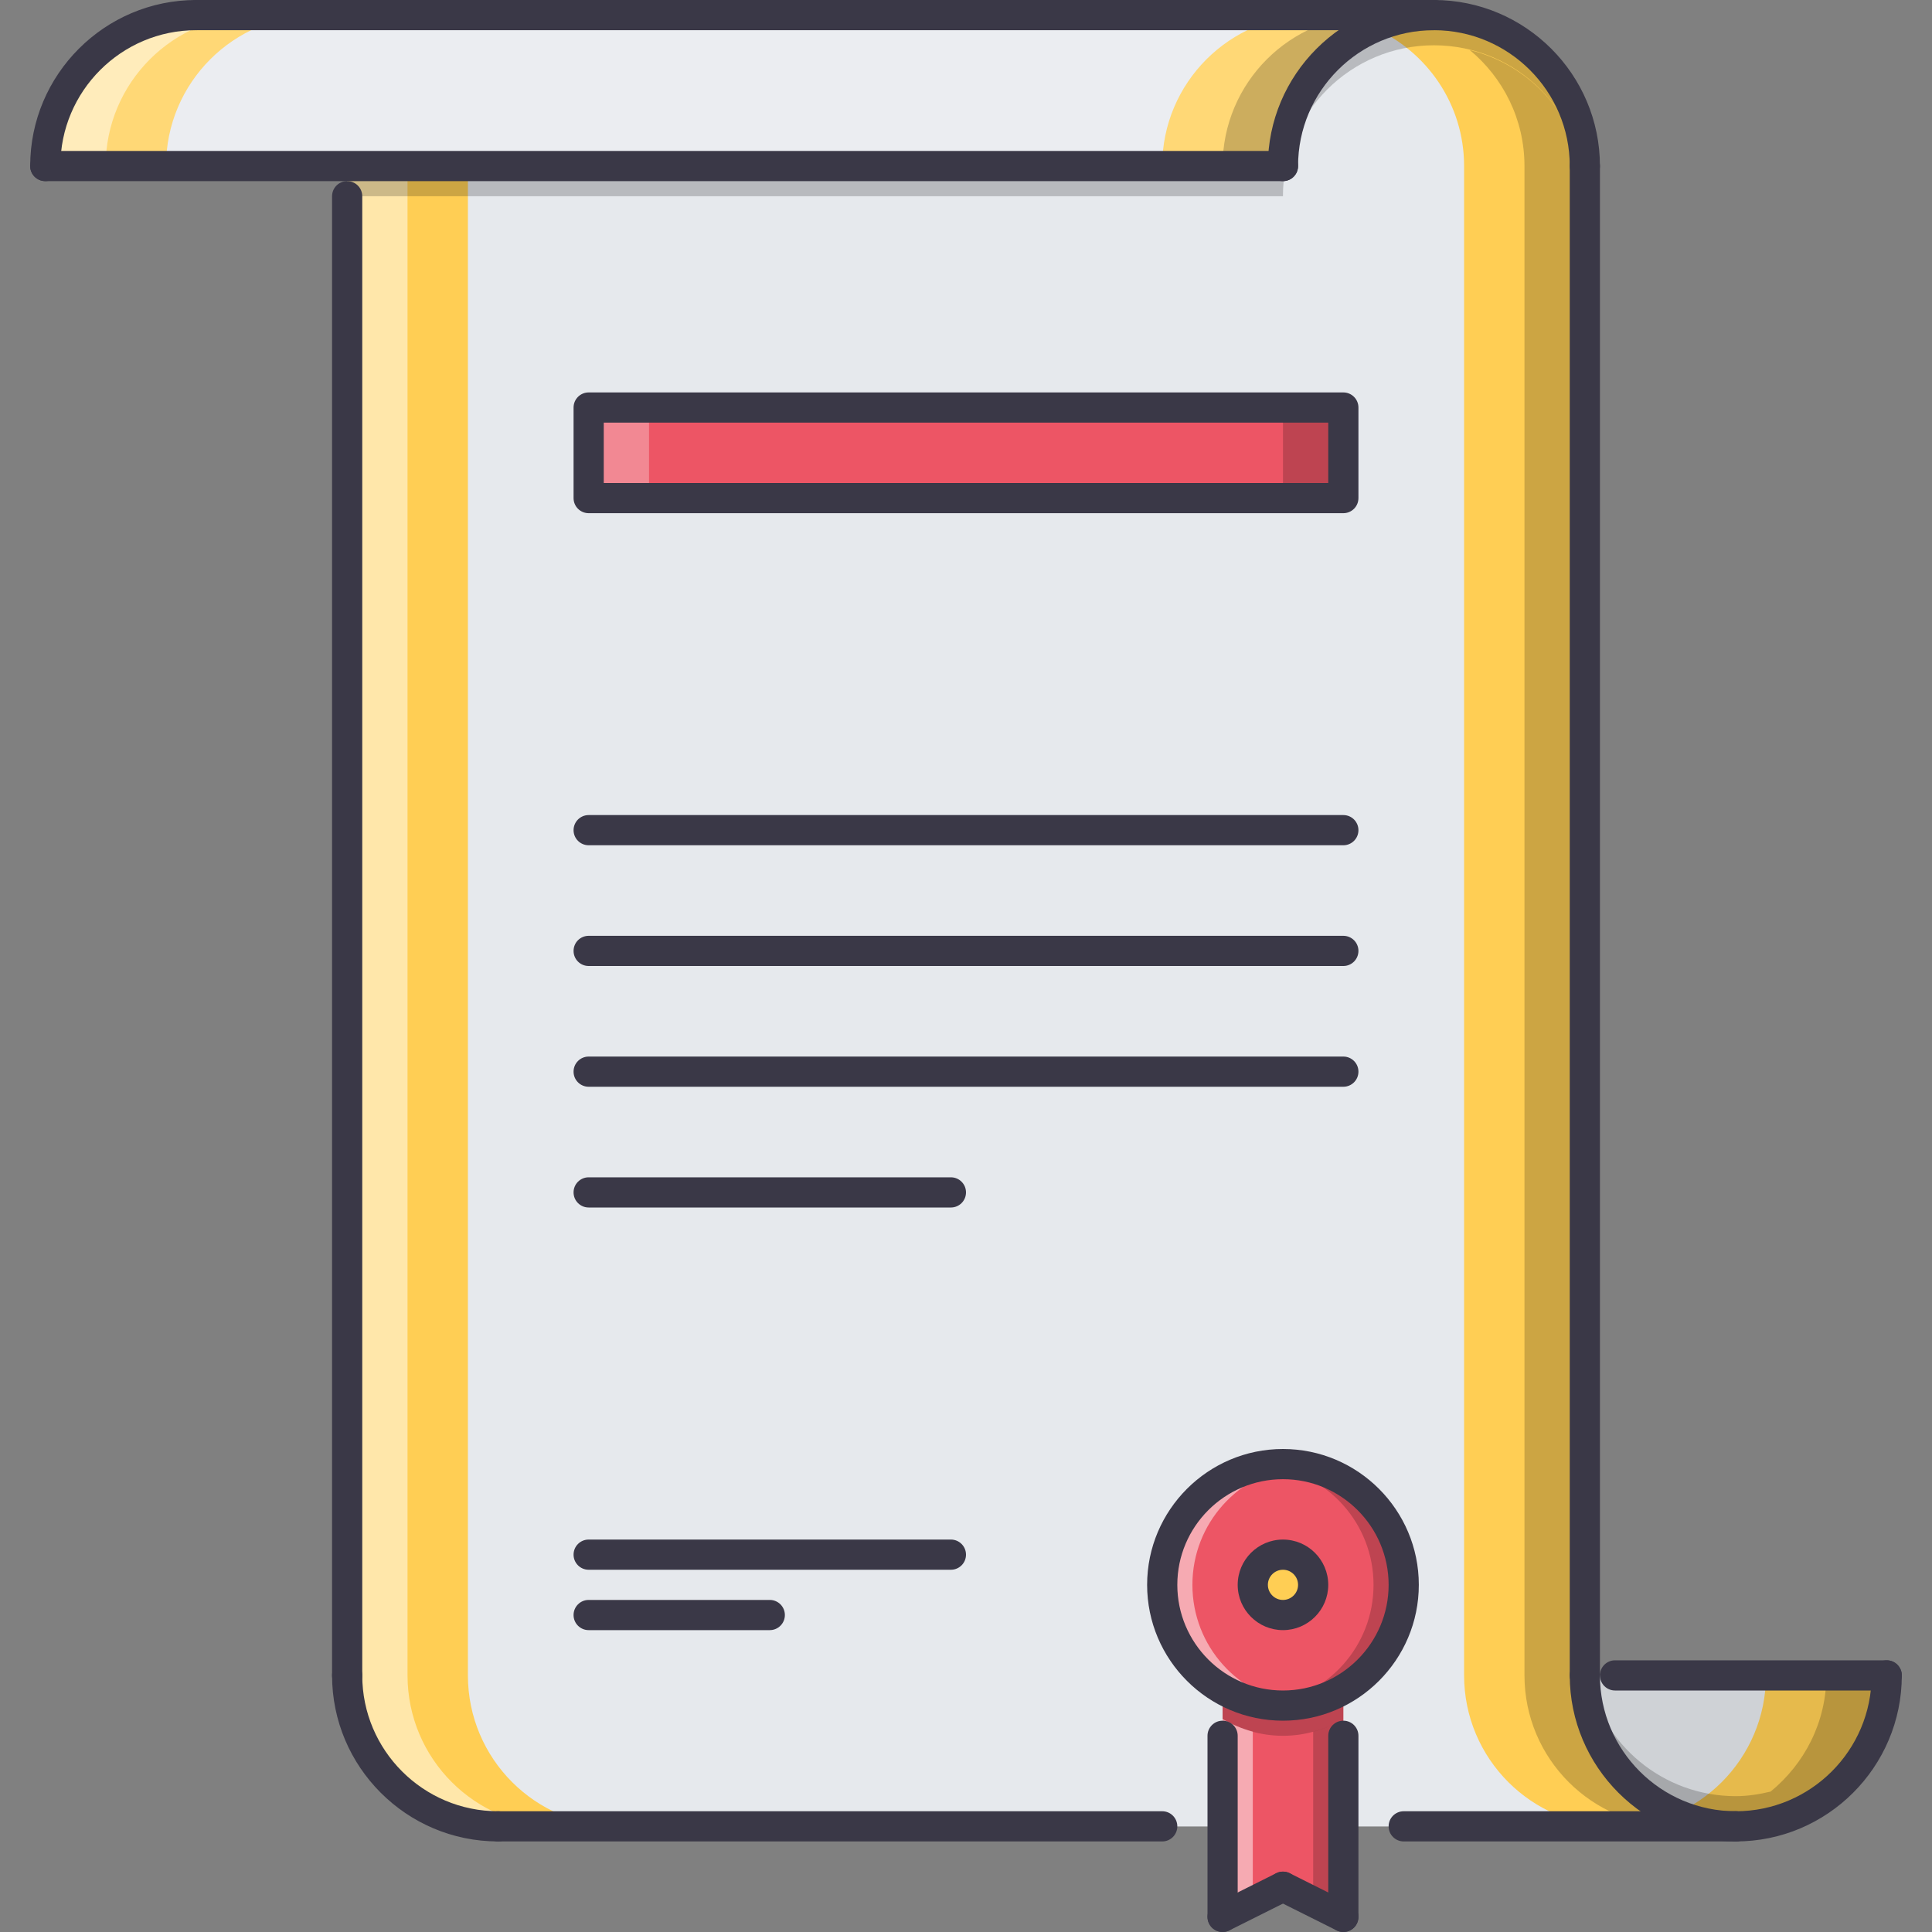 <?xml version="1.0" encoding="iso-8859-1"?>
<!-- Generator: Adobe Illustrator 19.0.0, SVG Export Plug-In . SVG Version: 6.00 Build 0)  -->
<svg version="1.1" id="Capa_1" xmlns="http://www.w3.org/2000/svg" xmlns:xlink="http://www.w3.org/1999/xlink" x="0px" y="0px"
	 viewBox="0 0 511.985 511.985" style="enable-background:new 0 0 511.985 511.985;" xml:space="preserve">
<rect x="0" y="0" width="511.985" height="511.985" fill="#808080" stroke="none"/>
<path style="fill:#E6E9ED;" d="M131.997,483.986c22.078,0,39.999-17.921,39.999-39.999H419.99h79.996
	c0,22.078-17.92,39.999-39.998,39.999H131.997z"/>
<path style="fill:#FFCE54;" d="M467.987,443.987c0,22.078-17.922,39.999-40,39.999h32c22.078,0,39.998-17.921,39.998-39.999H467.987
	z"/>
<g style="opacity:0.1;">
	<path d="M131.997,483.986c22.078,0,39.999-17.921,39.999-39.999H419.99h79.996c0,22.078-17.92,39.999-39.998,39.999H131.997z"/>
</g>
<path style="fill:#E6E9ED;" d="M131.997,483.986c-22.078,0-39.999-17.921-39.999-39.999V51.999v-8h247.993
	C339.991,21.921,357.911,4,379.989,4s40,17.921,40,39.999v399.988c0,22.078,17.92,39.999,39.998,39.999H131.997z M339.991,451.987
	c17.678,0,31.998-14.32,31.998-31.999s-14.32-31.999-31.998-31.999c-17.68,0-32,14.32-32,31.999S322.311,451.987,339.991,451.987z
	 M355.991,131.997v-24H155.996v24H355.991z"/>
<g>
	<path style="fill:#FFCE54;" d="M419.989,443.987V43.999c0-22.078-17.922-39.999-40-39.999c-5.695,0-11.094,1.23-16,3.383
		c14.109,6.179,24,20.233,24,36.616v399.988c0,22.078,17.922,39.999,39.998,39.999h32
		C437.909,483.986,419.989,466.065,419.989,443.987z"/>
	<path style="fill:#FFCE54;" d="M123.997,443.987V51.999v-8H91.998v8v391.988c0,22.078,17.921,39.999,39.999,39.999h31.999
		C141.918,483.986,123.997,466.065,123.997,443.987z"/>
</g>
<g style="opacity:0.5;">
	<path style="fill:#FFFFFF;" d="M107.997,443.987V51.999v-8h-16v8v391.988c0,22.078,17.921,39.999,39.999,39.999h16
		C125.919,483.986,107.997,466.065,107.997,443.987z"/>
</g>
<path style="fill:#E6E9ED;" d="M379.989,4.001c-22.078,0-39.998,17.921-39.998,39.999H91.998H12
	C12,21.922,29.921,4.001,51.999,4.001C51.999,4.001,379.989,4.001,379.989,4.001z"/>
<g style="opacity:0.2;">
	<path d="M379.989,4.001c-22.078,0-39.998,17.921-39.998,39.999v8c0-22.078,17.92-39.999,39.998-39.999s40,17.921,40,39.999v-8
		C419.989,21.922,402.067,4.001,379.989,4.001z"/>
</g>
<g style="opacity:0.2;">
	<path d="M419.989,443.987V51.999c0-18.789-13.023-34.452-30.5-38.737c8.844,7.328,14.5,18.363,14.5,30.737v399.988
		c0,22.078,17.92,39.999,39.998,39.999h16C437.909,483.986,419.989,466.065,419.989,443.987z"/>
</g>
<polygon style="fill:#ED5565;" points="355.991,443.987 323.991,443.987 323.991,507.985 339.991,499.985 355.991,507.985 "/>
<g style="opacity:0.2;">
	<path d="M323.991,455.55c4.719,2.75,10.141,4.438,16,4.438s11.281-1.688,16-4.438v-11.562h-32V455.55z"/>
</g>
<g style="opacity:0.5;">
	<path style="fill:#FFFFFF;" d="M323.991,455.55v52.436l8-4v-45.093C329.163,458.12,326.475,456.995,323.991,455.55z"/>
</g>
<g style="opacity:0.2;">
	<path d="M355.991,455.55v52.436l-8-4v-45.093C350.819,458.12,353.507,456.995,355.991,455.55z"/>
</g>
<circle style="fill:#ED5565;" cx="339.993" cy="419.993" r="31.999"/>
<g style="opacity:0.5;">
	<path style="fill:#FFFFFF;" d="M315.991,419.988c0-16.296,12.234-29.608,28-31.593c-1.328-0.172-2.625-0.406-4-0.406
		c-17.672,0-32,14.328-32,31.999s14.328,31.999,32,31.999c1.375,0,2.672-0.234,4-0.406
		C328.225,449.597,315.991,436.284,315.991,419.988z"/>
</g>
<g style="opacity:0.2;">
	<path d="M363.989,419.988c0,16.296-12.232,29.608-27.998,31.593c1.328,0.172,2.625,0.406,4,0.406
		c17.67,0,31.998-14.328,31.998-31.999s-14.328-31.999-31.998-31.999c-1.375,0-2.672,0.234-4,0.406
		C351.757,390.38,363.989,403.692,363.989,419.988z"/>
</g>
<path style="fill:#FFCE54;" d="M347.991,419.988c0,4.422-3.578,7.999-8,7.999s-8-3.577-8-7.999s3.578-8,8-8
	S347.991,415.566,347.991,419.988z"/>
<rect x="155.993" y="107.993" style="fill:#ED5565;" width="200" height="24"/>
<g>
	<path style="fill:#FFCE54;" d="M83.998,4.001H51.999C29.921,4.001,12,21.922,12,44h31.999C43.999,21.922,61.921,4.001,83.998,4.001
		z"/>
	<path style="fill:#FFCE54;" d="M379.989,4.001h-31.998c-22.078,0-40,17.921-40,39.999h32
		C339.991,21.922,357.911,4.001,379.989,4.001z"/>
</g>
<g style="opacity:0.2;">
	<rect x="91.993" y="44.003" width="247.99" height="8"/>
</g>
<g style="opacity:0.2;">
	<path d="M499.173,443.987h-15.186c0,12.453-5.828,23.453-14.766,30.788c-2.984,0.711-6.039,1.211-9.234,1.211
		c-19.336,0-35.484-13.749-39.188-31.999h-0.811c0,19.336,13.748,35.483,31.998,39.187c-2.586,0.531-5.258,0.812-8,0.812h16
		c22.078,0,39.998-17.921,39.998-39.999L499.173,443.987L499.173,443.987z"/>
</g>
<g style="opacity:0.2;">
	<path style="fill:#FFFFFF;" d="M379.989,4.001c-22.078,0-39.998,17.921-39.998,39.999H91.998H12
		C12,21.922,29.921,4.001,51.999,4.001C51.999,4.001,379.989,4.001,379.989,4.001z"/>
</g>
<g style="opacity:0.5;">
	<path style="fill:#FFFFFF;" d="M67.999,4.001h-16C29.921,4.001,12,21.922,12,44h16C28,21.922,45.921,4.001,67.999,4.001z"/>
</g>
<g style="opacity:0.2;">
	<path d="M379.989,4.001h-16c-22.076,0-39.998,17.921-39.998,39.999h16C339.991,21.922,357.911,4.001,379.989,4.001z"/>
</g>
<g style="opacity:0.3;">
	<rect x="155.993" y="107.993" style="fill:#FFFFFF;" width="16" height="24"/>
</g>
<g style="opacity:0.2;">
	<rect x="339.993" y="107.993" width="16" height="24"/>
</g>
<g>
	<path style="fill:#3A3847;" d="M12,47.999c-2.211,0-4-1.789-4-4C8,19.738,27.738,0,51.999,0c2.211,0,4,1.789,4,4s-1.789,4-4,4
		C32.148,8,16,24.147,16,43.999C16,46.21,14.211,47.999,12,47.999z"/>
	<path style="fill:#3A3847;" d="M419.989,447.987c-2.211,0-4-1.789-4-4V43.999c0-2.21,1.789-4,4-4c2.209,0,3.998,1.789,3.998,4
		v399.988C423.987,446.198,422.198,447.987,419.989,447.987z"/>
	<path style="fill:#3A3847;" d="M419.989,47.999c-2.211,0-4-1.789-4-4c0-19.851-16.148-35.999-36-35.999c-2.211,0-4-1.789-4-4
		s1.789-4,4-4c24.266,0,43.998,19.738,43.998,43.999C423.987,46.21,422.198,47.999,419.989,47.999z"/>
	<path style="fill:#3A3847;" d="M339.991,47.999c-2.211,0-4-1.789-4-4C335.991,19.738,355.725,0,379.989,0c2.211,0,4,1.789,4,4
		s-1.789,4-4,4c-19.852,0-35.998,16.147-35.998,35.999C343.991,46.21,342.202,47.999,339.991,47.999z"/>
	<path style="fill:#3A3847;" d="M459.987,487.986c-24.266,0-43.998-19.734-43.998-43.999c0-2.211,1.789-4,4-4
		c2.209,0,3.998,1.789,3.998,4c0,19.852,16.148,35.999,36,35.999c2.211,0,4,1.789,4,4S462.198,487.986,459.987,487.986z"/>
	<path style="fill:#3A3847;" d="M131.997,487.986c-24.261,0-43.999-19.734-43.999-43.999c0-2.211,1.789-4,4-4s4,1.789,4,4
		c0,19.852,16.148,35.999,35.999,35.999c2.21,0,4,1.789,4,4S134.207,487.986,131.997,487.986z"/>
	<path style="fill:#3A3847;" d="M459.987,487.986c-2.211,0-4-1.789-4-4s1.789-4,4-4c19.852,0,35.998-16.147,35.998-35.999
		c0-2.211,1.789-4,4-4s4,1.789,4,4C503.985,468.252,484.251,487.986,459.987,487.986z"/>
	<path style="fill:#3A3847;" d="M379.989,8.001H51.999c-2.211,0-4-1.789-4-4s1.789-4,4-4h327.99c2.211,0,4,1.789,4,4
		S382.2,8.001,379.989,8.001z"/>
	<path style="fill:#3A3847;" d="M307.991,487.986H131.997c-2.211,0-4-1.789-4-4s1.789-4,4-4h175.994c2.211,0,4,1.789,4,4
		S310.202,487.986,307.991,487.986z"/>
	<path style="fill:#3A3847;" d="M91.998,447.987c-2.21,0-4-1.789-4-4V51.999c0-2.211,1.789-4,4-4s4,1.789,4,4v391.988
		C95.998,446.198,94.209,447.987,91.998,447.987z"/>
	<path style="fill:#3A3847;" d="M339.991,47.999H12c-2.211,0-4-1.789-4-4c0-2.21,1.789-4,4-4h327.991c2.211,0,4,1.789,4,4
		S342.202,47.999,339.991,47.999z"/>
	<path style="fill:#3A3847;" d="M499.985,447.987h-71.998c-2.211,0-4-1.789-4-4s1.789-4,4-4h71.998c2.211,0,4,1.789,4,4
		S502.196,447.987,499.985,447.987z"/>
	<path style="fill:#3A3847;" d="M339.991,455.987c-19.852,0-36-16.148-36-35.999s16.148-35.999,36-35.999
		c19.85,0,35.998,16.148,35.998,35.999S359.841,455.987,339.991,455.987z M339.991,391.989c-15.438,0-28,12.562-28,27.999
		c0,15.437,12.562,27.999,28,27.999s27.998-12.562,27.998-27.999C367.989,404.551,355.429,391.989,339.991,391.989z"/>
	<path style="fill:#3A3847;" d="M339.991,431.987c-6.617,0-12-5.382-12-11.999s5.383-12,12-12s12,5.383,12,12
		S346.608,431.987,339.991,431.987z M339.991,415.988c-2.203,0-4,1.797-4,4s1.797,4,4,4s4-1.797,4-4
		S342.194,415.988,339.991,415.988z"/>
	<path style="fill:#3A3847;" d="M323.991,511.985c-2.211,0-4-1.789-4-4v-47.998c0-2.211,1.789-4,4-4s4,1.789,4,4v47.998
		C327.991,510.196,326.202,511.985,323.991,511.985z"/>
	<path style="fill:#3A3847;" d="M355.991,511.985c-2.211,0-4-1.789-4-4v-47.998c0-2.211,1.789-4,4-4c2.209,0,3.998,1.789,3.998,4
		v47.998C359.989,510.196,358.2,511.985,355.991,511.985z"/>
	<path style="fill:#3A3847;" d="M323.991,511.985c-1.469,0-2.875-0.812-3.578-2.211c-0.984-1.977-0.188-4.383,1.789-5.367l16-8
		c1.977-0.977,4.383-0.188,5.367,1.789s0.188,4.383-1.789,5.367l-16,8C325.21,511.845,324.6,511.985,323.991,511.985z"/>
	<path style="fill:#3A3847;" d="M355.991,511.985c-0.609,0-1.219-0.141-1.789-0.422l-16-8c-1.977-0.984-2.773-3.391-1.789-5.367
		c0.992-1.977,3.391-2.766,5.367-1.789l15.998,8c1.977,0.984,2.773,3.391,1.789,5.367
		C358.864,511.173,357.458,511.985,355.991,511.985z"/>
	<path style="fill:#3A3847;" d="M459.987,487.986h-87.998c-2.211,0-4-1.789-4-4s1.789-4,4-4h87.998c2.211,0,4,1.789,4,4
		S462.198,487.986,459.987,487.986z"/>
	<path style="fill:#3A3847;" d="M355.991,135.997H155.996c-2.21,0-4-1.789-4-4v-24c0-2.21,1.789-4,4-4h199.995
		c2.209,0,3.998,1.789,3.998,4v24C359.989,134.208,358.2,135.997,355.991,135.997z M159.996,127.997h191.995v-16H159.996V127.997z"
		/>
	<path style="fill:#3A3847;" d="M251.993,415.988h-95.997c-2.21,0-4-1.789-4-4s1.789-4,4-4h95.997c2.211,0,4,1.789,4,4
		S254.204,415.988,251.993,415.988z"/>
	<path style="fill:#3A3847;" d="M203.994,431.987h-47.999c-2.21,0-4-1.789-4-4c0-2.21,1.789-3.999,4-3.999h47.999
		c2.211,0,4,1.789,4,3.999C207.994,430.198,206.205,431.987,203.994,431.987z"/>
	<path style="fill:#3A3847;" d="M355.991,223.994H155.996c-2.21,0-4-1.789-4-4s1.789-4,4-4h199.995c2.209,0,3.998,1.789,3.998,4
		S358.2,223.994,355.991,223.994z"/>
	<path style="fill:#3A3847;" d="M355.991,255.993H155.996c-2.21,0-4-1.789-4-4s1.789-4,4-4h199.995c2.209,0,3.998,1.789,3.998,4
		S358.2,255.993,355.991,255.993z"/>
	<path style="fill:#3A3847;" d="M355.991,287.992H155.996c-2.21,0-4-1.789-4-4s1.789-4,4-4h199.995c2.209,0,3.998,1.789,3.998,4
		S358.2,287.992,355.991,287.992z"/>
	<path style="fill:#3A3847;" d="M251.993,319.991h-95.997c-2.21,0-4-1.789-4-4s1.789-4,4-4h95.997c2.211,0,4,1.789,4,4
		S254.204,319.991,251.993,319.991z"/>
</g>
<g>
</g>
<g>
</g>
<g>
</g>
<g>
</g>
<g>
</g>
<g>
</g>
<g>
</g>
<g>
</g>
<g>
</g>
<g>
</g>
<g>
</g>
<g>
</g>
<g>
</g>
<g>
</g>
<g>
</g>
</svg>
